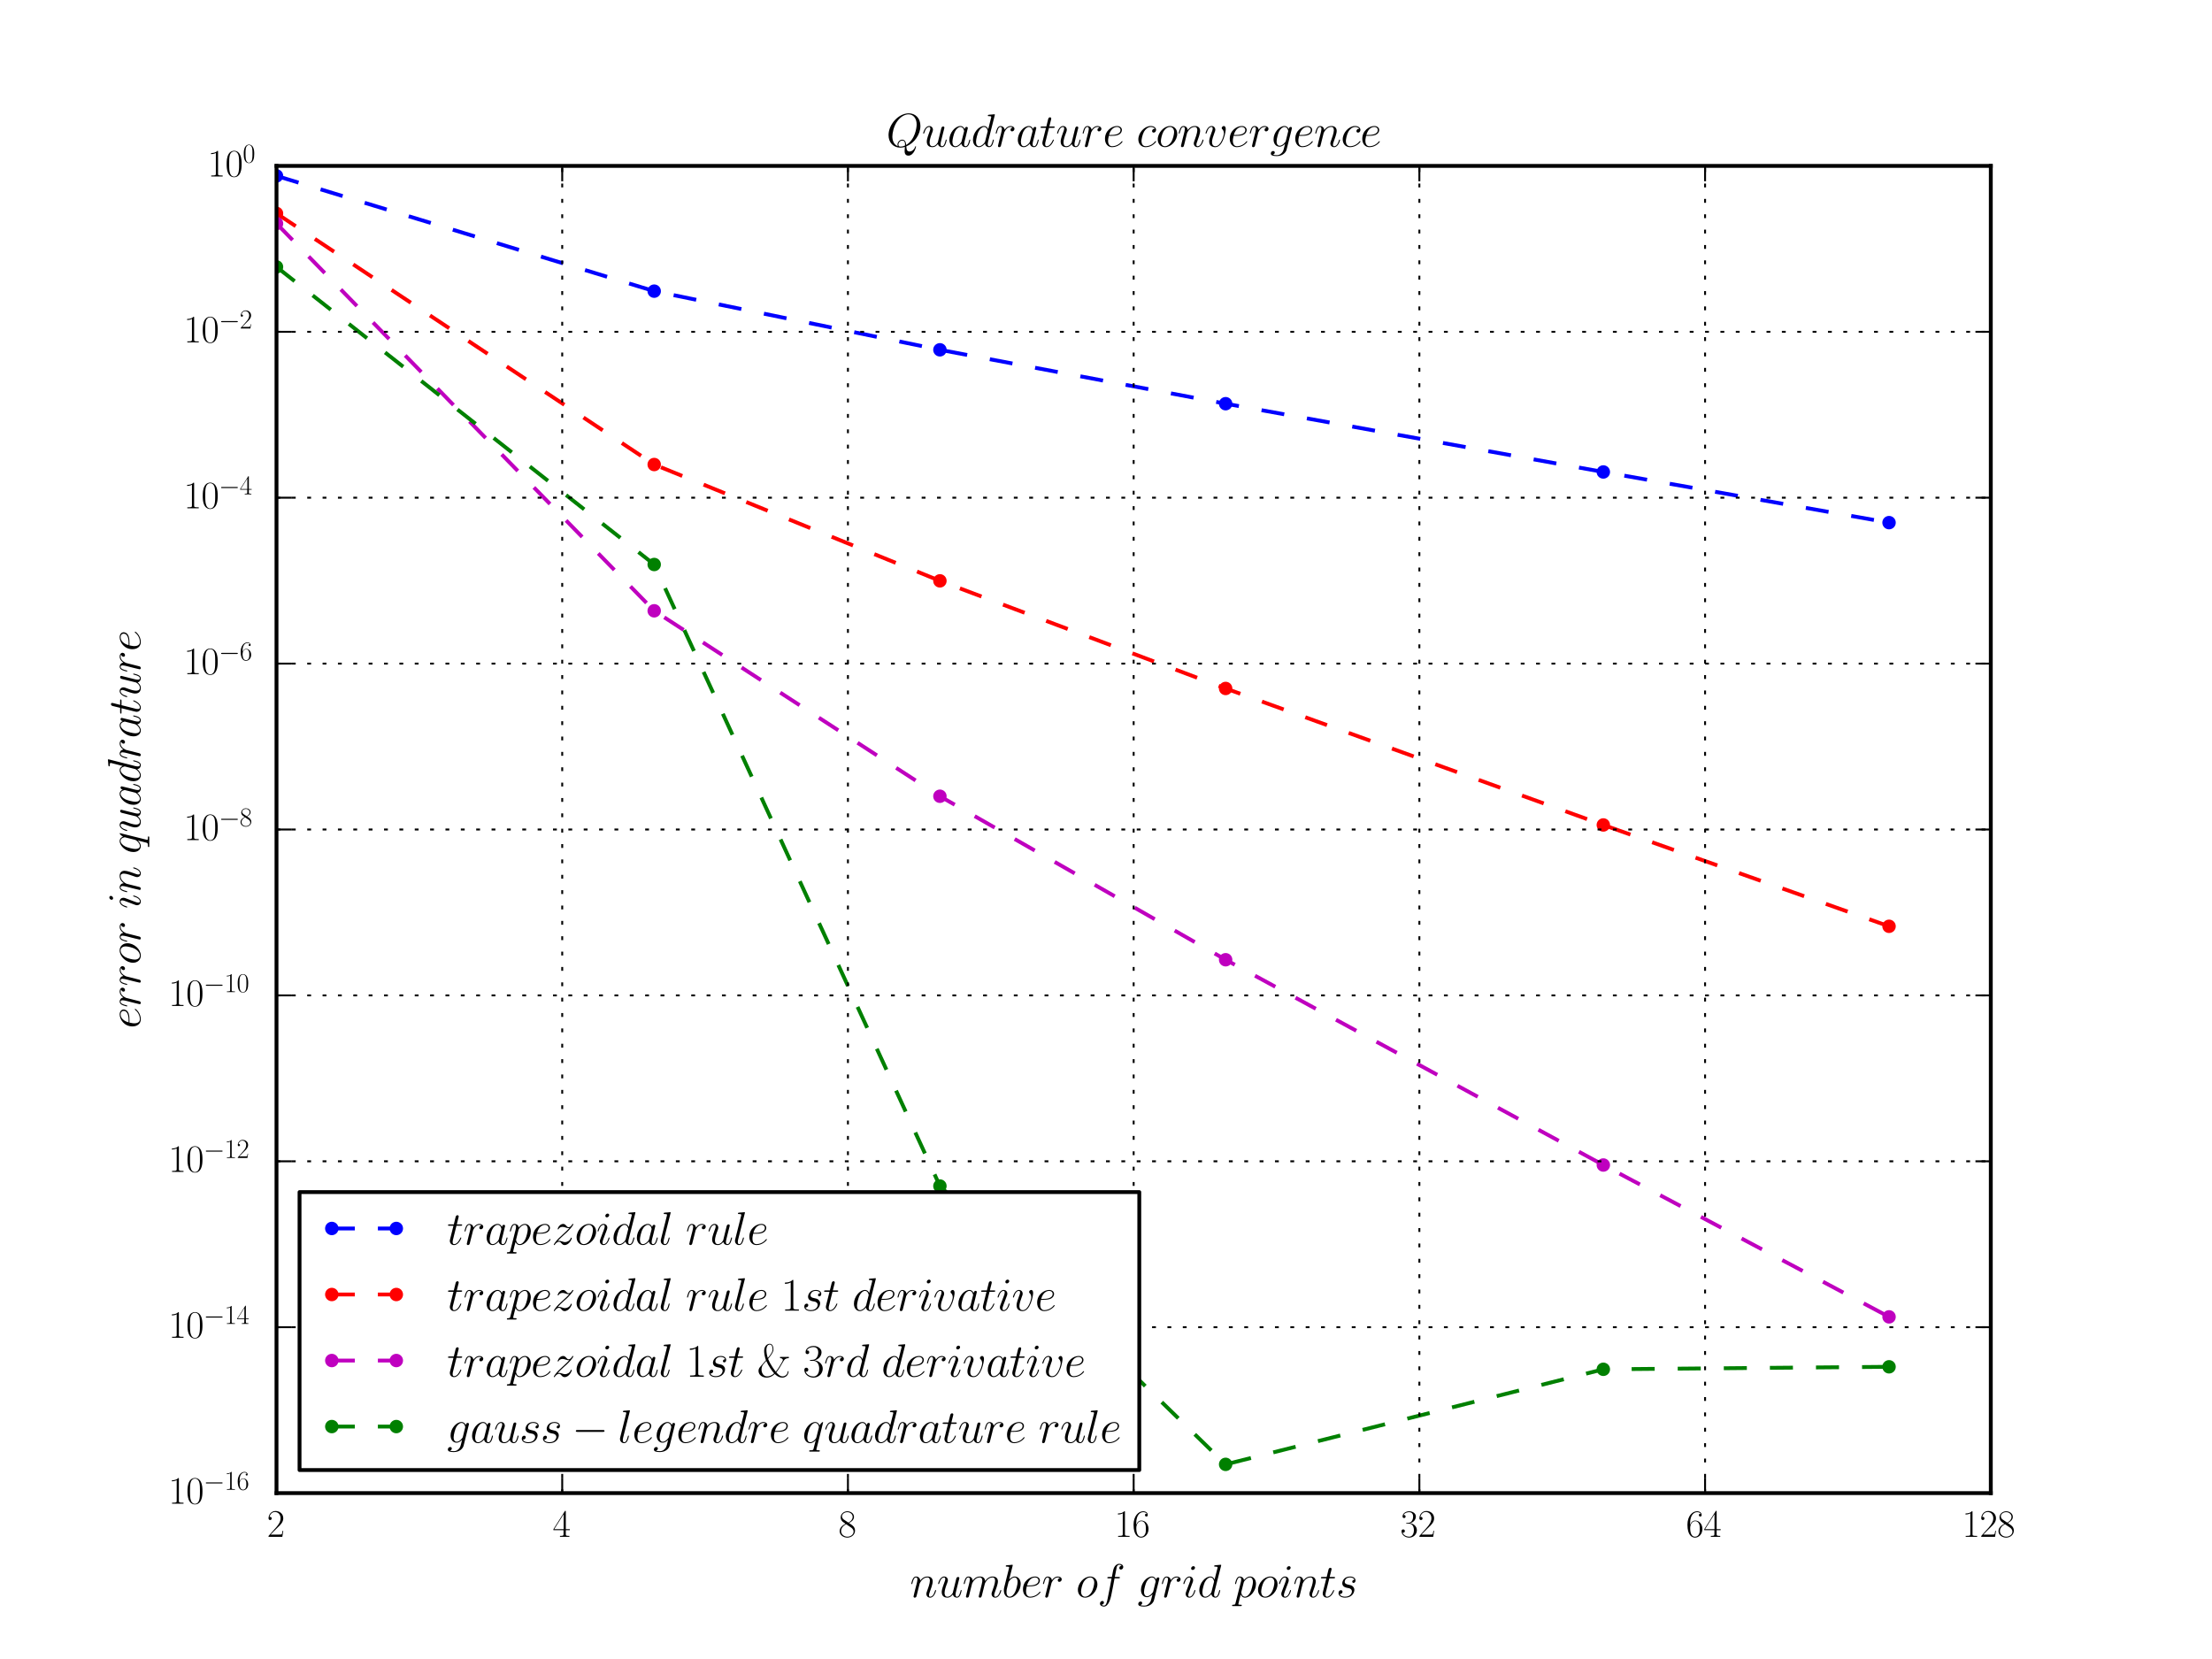 <?xml version="1.0" encoding="utf-8" standalone="no"?>
<!DOCTYPE svg PUBLIC "-//W3C//DTD SVG 1.1//EN"
  "http://www.w3.org/Graphics/SVG/1.1/DTD/svg11.dtd">
<svg xmlns:xlink="http://www.w3.org/1999/xlink" width="576pt" height="432pt" viewBox="0 0 576 432" xmlns="http://www.w3.org/2000/svg" version="1.1">
 <defs>
  <style type="text/css">*{stroke-linejoin: round; stroke-linecap: butt}</style>
 </defs>
 <g id="figure_1">
  <g id="patch_1">
   <path d="M 0 432 
L 576 432 
L 576 0 
L 0 0 
z
" style="fill: #ffffff"/>
  </g>
  <g id="axes_1">
   <g id="patch_2">
    <path d="M 72 388.8 
L 518.4 388.8 
L 518.4 43.2 
L 72 43.2 
z
" style="fill: #ffffff"/>
   </g>
   <g id="line2d_1">
    <path d="M 72 45.801 
L 170.351 75.815 
L 244.751 91.09 
L 319.151 105.121 
L 417.503 122.898 
L 491.903 136.093 
" clip-path="url(#p46841f3e9f)" style="fill: none; stroke-dasharray: 6,6; stroke-dashoffset: 0; stroke: #0000ff"/>
    <defs>
     <path id="m9d7994e3b5" d="M 0 1.5 
C 0.398 1.5 0.779 1.342 1.061 1.061 
C 1.342 0.779 1.5 0.398 1.5 0 
C 1.5 -0.398 1.342 -0.779 1.061 -1.061 
C 0.779 -1.342 0.398 -1.5 0 -1.5 
C -0.398 -1.5 -0.779 -1.342 -1.061 -1.061 
C -1.342 -0.779 -1.5 -0.398 -1.5 0 
C -1.5 0.398 -1.342 0.779 -1.061 1.061 
C -0.779 1.342 -0.398 1.5 0 1.5 
z
" style="stroke: #0000ff; stroke-width: 0.5"/>
    </defs>
    <g clip-path="url(#p46841f3e9f)">
     <use xlink:href="#m9d7994e3b5" x="72" y="45.801" style="fill: #0000ff; stroke: #0000ff; stroke-width: 0.5"/>
     <use xlink:href="#m9d7994e3b5" x="170.351" y="75.815" style="fill: #0000ff; stroke: #0000ff; stroke-width: 0.5"/>
     <use xlink:href="#m9d7994e3b5" x="244.751" y="91.09" style="fill: #0000ff; stroke: #0000ff; stroke-width: 0.5"/>
     <use xlink:href="#m9d7994e3b5" x="319.151" y="105.121" style="fill: #0000ff; stroke: #0000ff; stroke-width: 0.5"/>
     <use xlink:href="#m9d7994e3b5" x="417.503" y="122.898" style="fill: #0000ff; stroke: #0000ff; stroke-width: 0.5"/>
     <use xlink:href="#m9d7994e3b5" x="491.903" y="136.093" style="fill: #0000ff; stroke: #0000ff; stroke-width: 0.5"/>
    </g>
   </g>
   <g id="line2d_2">
    <path d="M 72 55.574 
L 170.351 120.962 
L 244.751 151.254 
L 319.151 179.273 
L 417.503 214.817 
L 491.903 241.206 
" clip-path="url(#p46841f3e9f)" style="fill: none; stroke-dasharray: 6,6; stroke-dashoffset: 0; stroke: #ff0000"/>
    <defs>
     <path id="m1151869ca9" d="M 0 1.5 
C 0.398 1.5 0.779 1.342 1.061 1.061 
C 1.342 0.779 1.5 0.398 1.5 0 
C 1.5 -0.398 1.342 -0.779 1.061 -1.061 
C 0.779 -1.342 0.398 -1.5 0 -1.5 
C -0.398 -1.5 -0.779 -1.342 -1.061 -1.061 
C -1.342 -0.779 -1.5 -0.398 -1.5 0 
C -1.5 0.398 -1.342 0.779 -1.061 1.061 
C -0.779 1.342 -0.398 1.5 0 1.5 
z
" style="stroke: #ff0000; stroke-width: 0.5"/>
    </defs>
    <g clip-path="url(#p46841f3e9f)">
     <use xlink:href="#m1151869ca9" x="72" y="55.574" style="fill: #ff0000; stroke: #ff0000; stroke-width: 0.5"/>
     <use xlink:href="#m1151869ca9" x="170.351" y="120.962" style="fill: #ff0000; stroke: #ff0000; stroke-width: 0.5"/>
     <use xlink:href="#m1151869ca9" x="244.751" y="151.254" style="fill: #ff0000; stroke: #ff0000; stroke-width: 0.5"/>
     <use xlink:href="#m1151869ca9" x="319.151" y="179.273" style="fill: #ff0000; stroke: #ff0000; stroke-width: 0.5"/>
     <use xlink:href="#m1151869ca9" x="417.503" y="214.817" style="fill: #ff0000; stroke: #ff0000; stroke-width: 0.5"/>
     <use xlink:href="#m1151869ca9" x="491.903" y="241.206" style="fill: #ff0000; stroke: #ff0000; stroke-width: 0.5"/>
    </g>
   </g>
   <g id="line2d_3">
    <path d="M 72 58.205 
L 170.351 159.052 
L 244.751 207.341 
L 319.151 249.915 
L 417.503 303.368 
L 491.903 342.909 
" clip-path="url(#p46841f3e9f)" style="fill: none; stroke-dasharray: 6,6; stroke-dashoffset: 0; stroke: #bf00bf"/>
    <defs>
     <path id="ma241ad72e1" d="M 0 1.5 
C 0.398 1.5 0.779 1.342 1.061 1.061 
C 1.342 0.779 1.5 0.398 1.5 0 
C 1.5 -0.398 1.342 -0.779 1.061 -1.061 
C 0.779 -1.342 0.398 -1.5 0 -1.5 
C -0.398 -1.5 -0.779 -1.342 -1.061 -1.061 
C -1.342 -0.779 -1.5 -0.398 -1.5 0 
C -1.5 0.398 -1.342 0.779 -1.061 1.061 
C -0.779 1.342 -0.398 1.5 0 1.5 
z
" style="stroke: #bf00bf; stroke-width: 0.5"/>
    </defs>
    <g clip-path="url(#p46841f3e9f)">
     <use xlink:href="#ma241ad72e1" x="72" y="58.205" style="fill: #bf00bf; stroke: #bf00bf; stroke-width: 0.5"/>
     <use xlink:href="#ma241ad72e1" x="170.351" y="159.052" style="fill: #bf00bf; stroke: #bf00bf; stroke-width: 0.5"/>
     <use xlink:href="#ma241ad72e1" x="244.751" y="207.341" style="fill: #bf00bf; stroke: #bf00bf; stroke-width: 0.5"/>
     <use xlink:href="#ma241ad72e1" x="319.151" y="249.915" style="fill: #bf00bf; stroke: #bf00bf; stroke-width: 0.5"/>
     <use xlink:href="#ma241ad72e1" x="417.503" y="303.368" style="fill: #bf00bf; stroke: #bf00bf; stroke-width: 0.5"/>
     <use xlink:href="#ma241ad72e1" x="491.903" y="342.909" style="fill: #bf00bf; stroke: #bf00bf; stroke-width: 0.5"/>
    </g>
   </g>
   <g id="line2d_4">
    <path d="M 72 69.501 
L 170.351 146.995 
L 244.751 308.839 
L 319.151 381.317 
L 417.503 356.561 
L 491.903 355.913 
" clip-path="url(#p46841f3e9f)" style="fill: none; stroke-dasharray: 6,6; stroke-dashoffset: 0; stroke: #008000"/>
    <defs>
     <path id="m00f14fc88d" d="M 0 1.5 
C 0.398 1.5 0.779 1.342 1.061 1.061 
C 1.342 0.779 1.5 0.398 1.5 0 
C 1.5 -0.398 1.342 -0.779 1.061 -1.061 
C 0.779 -1.342 0.398 -1.5 0 -1.5 
C -0.398 -1.5 -0.779 -1.342 -1.061 -1.061 
C -1.342 -0.779 -1.5 -0.398 -1.5 0 
C -1.5 0.398 -1.342 0.779 -1.061 1.061 
C -0.779 1.342 -0.398 1.5 0 1.5 
z
" style="stroke: #008000; stroke-width: 0.5"/>
    </defs>
    <g clip-path="url(#p46841f3e9f)">
     <use xlink:href="#m00f14fc88d" x="72" y="69.501" style="fill: #008000; stroke: #008000; stroke-width: 0.5"/>
     <use xlink:href="#m00f14fc88d" x="170.351" y="146.995" style="fill: #008000; stroke: #008000; stroke-width: 0.5"/>
     <use xlink:href="#m00f14fc88d" x="244.751" y="308.839" style="fill: #008000; stroke: #008000; stroke-width: 0.5"/>
     <use xlink:href="#m00f14fc88d" x="319.151" y="381.317" style="fill: #008000; stroke: #008000; stroke-width: 0.5"/>
     <use xlink:href="#m00f14fc88d" x="417.503" y="356.561" style="fill: #008000; stroke: #008000; stroke-width: 0.5"/>
     <use xlink:href="#m00f14fc88d" x="491.903" y="355.913" style="fill: #008000; stroke: #008000; stroke-width: 0.5"/>
    </g>
   </g>
   <g id="patch_3">
    <path d="M 72 388.8 
L 72 43.2 
" style="fill: none; stroke: #000000; stroke-linejoin: miter; stroke-linecap: square"/>
   </g>
   <g id="patch_4">
    <path d="M 518.4 388.8 
L 518.4 43.2 
" style="fill: none; stroke: #000000; stroke-linejoin: miter; stroke-linecap: square"/>
   </g>
   <g id="patch_5">
    <path d="M 72 388.8 
L 518.4 388.8 
" style="fill: none; stroke: #000000; stroke-linejoin: miter; stroke-linecap: square"/>
   </g>
   <g id="patch_6">
    <path d="M 72 43.2 
L 518.4 43.2 
" style="fill: none; stroke: #000000; stroke-linejoin: miter; stroke-linecap: square"/>
   </g>
   <g id="matplotlib.axis_1">
    <g id="xtick_1">
     <g id="line2d_5">
      <path d="M 72 388.8 
L 72 43.2 
" clip-path="url(#p46841f3e9f)" style="fill: none; stroke-dasharray: 1,3; stroke-dashoffset: 0; stroke: #000000; stroke-width: 0.5"/>
     </g>
     <g id="line2d_6">
      <defs>
       <path id="mcae52d1d12" d="M 0 0 
L 0 -4 
" style="stroke: #000000; stroke-width: 0.5"/>
      </defs>
      <g>
       <use xlink:href="#mcae52d1d12" x="72" y="388.8" style="stroke: #000000; stroke-width: 0.5"/>
      </g>
     </g>
     <g id="line2d_7">
      <defs>
       <path id="m6aeb2f842e" d="M 0 0 
L 0 4 
" style="stroke: #000000; stroke-width: 0.5"/>
      </defs>
      <g>
       <use xlink:href="#m6aeb2f842e" x="72" y="43.2" style="stroke: #000000; stroke-width: 0.5"/>
      </g>
     </g>
     <g id="text_1">
      <!-- $\mathdefault{2}$ -->
      <g transform="translate(69.509 400.192)scale(0.1 -0.1)">
       <defs>
        <path id="CMR17-32" d="M 2669 989 
L 2554 989 
C 2490 536 2438 459 2413 420 
C 2381 369 1920 369 1830 369 
L 602 369 
C 832 619 1280 1072 1824 1597 
C 2214 1967 2669 2402 2669 3035 
C 2669 3790 2067 4224 1395 4224 
C 691 4224 262 3604 262 3030 
C 262 2780 448 2748 525 2748 
C 589 2748 781 2787 781 3010 
C 781 3207 614 3264 525 3264 
C 486 3264 448 3258 422 3245 
C 544 3790 915 4058 1306 4058 
C 1862 4058 2227 3617 2227 3035 
C 2227 2479 1901 2000 1536 1584 
L 262 146 
L 262 0 
L 2515 0 
L 2669 989 
z
" transform="scale(0.016)"/>
       </defs>
       <use xlink:href="#CMR17-32" transform="scale(0.996)"/>
      </g>
     </g>
    </g>
    <g id="xtick_2">
     <g id="line2d_8">
      <path d="M 146.4 388.8 
L 146.4 43.2 
" clip-path="url(#p46841f3e9f)" style="fill: none; stroke-dasharray: 1,3; stroke-dashoffset: 0; stroke: #000000; stroke-width: 0.5"/>
     </g>
     <g id="line2d_9">
      <g>
       <use xlink:href="#mcae52d1d12" x="146.4" y="388.8" style="stroke: #000000; stroke-width: 0.5"/>
      </g>
     </g>
     <g id="line2d_10">
      <g>
       <use xlink:href="#m6aeb2f842e" x="146.4" y="43.2" style="stroke: #000000; stroke-width: 0.5"/>
      </g>
     </g>
     <g id="text_2">
      <!-- $\mathdefault{4}$ -->
      <g transform="translate(143.909 400.192)scale(0.1 -0.1)">
       <defs>
        <path id="CMR17-34" d="M 2150 4122 
C 2150 4256 2144 4256 2029 4256 
L 128 1254 
L 128 1088 
L 1779 1088 
L 1779 457 
C 1779 224 1766 160 1318 160 
L 1197 160 
L 1197 0 
C 1402 0 1747 0 1965 0 
C 2182 0 2528 0 2733 0 
L 2733 160 
L 2611 160 
C 2163 160 2150 224 2150 457 
L 2150 1088 
L 2803 1088 
L 2803 1254 
L 2150 1254 
L 2150 4122 
z
M 1798 3703 
L 1798 1254 
L 256 1254 
L 1798 3703 
z
" transform="scale(0.016)"/>
       </defs>
       <use xlink:href="#CMR17-34" transform="scale(0.996)"/>
      </g>
     </g>
    </g>
    <g id="xtick_3">
     <g id="line2d_11">
      <path d="M 220.8 388.8 
L 220.8 43.2 
" clip-path="url(#p46841f3e9f)" style="fill: none; stroke-dasharray: 1,3; stroke-dashoffset: 0; stroke: #000000; stroke-width: 0.5"/>
     </g>
     <g id="line2d_12">
      <g>
       <use xlink:href="#mcae52d1d12" x="220.8" y="388.8" style="stroke: #000000; stroke-width: 0.5"/>
      </g>
     </g>
     <g id="line2d_13">
      <g>
       <use xlink:href="#m6aeb2f842e" x="220.8" y="43.2" style="stroke: #000000; stroke-width: 0.5"/>
      </g>
     </g>
     <g id="text_3">
      <!-- $\mathdefault{8}$ -->
      <g transform="translate(218.309 400.192)scale(0.1 -0.1)">
       <defs>
        <path id="CMR17-38" d="M 1741 2264 
C 2144 2467 2554 2773 2554 3263 
C 2554 3841 1990 4179 1472 4179 
C 890 4179 378 3759 378 3180 
C 378 3021 416 2747 666 2505 
C 730 2442 998 2251 1171 2130 
C 883 1983 211 1634 211 934 
C 211 279 838 -128 1459 -128 
C 2144 -128 2720 362 2720 1010 
C 2720 1590 2330 1857 2074 2029 
L 1741 2264 
z
M 902 2822 
C 851 2854 595 3051 595 3351 
C 595 3739 998 4032 1459 4032 
C 1965 4032 2336 3676 2336 3262 
C 2336 2669 1670 2331 1638 2331 
C 1632 2331 1626 2331 1574 2370 
L 902 2822 
z
M 2080 1519 
C 2176 1449 2483 1240 2483 851 
C 2483 381 2010 25 1472 25 
C 890 25 448 438 448 940 
C 448 1443 838 1862 1280 2060 
L 2080 1519 
z
" transform="scale(0.016)"/>
       </defs>
       <use xlink:href="#CMR17-38" transform="scale(0.996)"/>
      </g>
     </g>
    </g>
    <g id="xtick_4">
     <g id="line2d_14">
      <path d="M 295.2 388.8 
L 295.2 43.2 
" clip-path="url(#p46841f3e9f)" style="fill: none; stroke-dasharray: 1,3; stroke-dashoffset: 0; stroke: #000000; stroke-width: 0.5"/>
     </g>
     <g id="line2d_15">
      <g>
       <use xlink:href="#mcae52d1d12" x="295.2" y="388.8" style="stroke: #000000; stroke-width: 0.5"/>
      </g>
     </g>
     <g id="line2d_16">
      <g>
       <use xlink:href="#m6aeb2f842e" x="295.2" y="43.2" style="stroke: #000000; stroke-width: 0.5"/>
      </g>
     </g>
     <g id="text_4">
      <!-- $\mathdefault{16}$ -->
      <g transform="translate(290.219 400.192)scale(0.1 -0.1)">
       <defs>
        <path id="CMR17-31" d="M 1702 4058 
C 1702 4192 1696 4192 1606 4192 
C 1357 3916 979 3827 621 3827 
C 602 3827 570 3827 563 3808 
C 557 3795 557 3782 557 3648 
C 755 3648 1088 3686 1344 3839 
L 1344 461 
C 1344 236 1331 160 781 160 
L 589 160 
L 589 0 
C 896 0 1216 0 1523 0 
C 1830 0 2150 0 2458 0 
L 2458 160 
L 2266 160 
C 1715 160 1702 230 1702 458 
L 1702 4058 
z
" transform="scale(0.016)"/>
        <path id="CMR17-36" d="M 678 2176 
C 678 3690 1395 4032 1811 4032 
C 1946 4032 2272 4009 2400 3776 
C 2298 3776 2106 3776 2106 3553 
C 2106 3381 2246 3323 2336 3323 
C 2394 3323 2566 3348 2566 3560 
C 2566 3954 2246 4179 1805 4179 
C 1043 4179 243 3390 243 1984 
C 243 253 966 -128 1478 -128 
C 2099 -128 2688 427 2688 1283 
C 2688 2081 2170 2662 1517 2662 
C 1126 2662 838 2407 678 1960 
L 678 2176 
z
M 1478 25 
C 691 25 691 1200 691 1436 
C 691 1896 909 2560 1504 2560 
C 1613 2560 1926 2560 2138 2120 
C 2253 1870 2253 1609 2253 1289 
C 2253 944 2253 690 2118 434 
C 1978 171 1773 25 1478 25 
z
" transform="scale(0.016)"/>
       </defs>
       <use xlink:href="#CMR17-31" transform="scale(0.996)"/>
       <use xlink:href="#CMR17-36" transform="translate(45.69 0)scale(0.996)"/>
      </g>
     </g>
    </g>
    <g id="xtick_5">
     <g id="line2d_17">
      <path d="M 369.6 388.8 
L 369.6 43.2 
" clip-path="url(#p46841f3e9f)" style="fill: none; stroke-dasharray: 1,3; stroke-dashoffset: 0; stroke: #000000; stroke-width: 0.5"/>
     </g>
     <g id="line2d_18">
      <g>
       <use xlink:href="#mcae52d1d12" x="369.6" y="388.8" style="stroke: #000000; stroke-width: 0.5"/>
      </g>
     </g>
     <g id="line2d_19">
      <g>
       <use xlink:href="#m6aeb2f842e" x="369.6" y="43.2" style="stroke: #000000; stroke-width: 0.5"/>
      </g>
     </g>
     <g id="text_5">
      <!-- $\mathdefault{32}$ -->
      <g transform="translate(364.619 400.192)scale(0.1 -0.1)">
       <defs>
        <path id="CMR17-33" d="M 1414 2157 
C 1984 2157 2234 1662 2234 1090 
C 2234 320 1824 25 1453 25 
C 1114 25 563 194 390 693 
C 422 680 454 680 486 680 
C 640 680 755 782 755 948 
C 755 1133 614 1216 486 1216 
C 378 1216 211 1165 211 926 
C 211 335 787 -128 1466 -128 
C 2176 -128 2720 430 2720 1085 
C 2720 1707 2208 2157 1600 2227 
C 2086 2328 2554 2756 2554 3329 
C 2554 3820 2048 4179 1472 4179 
C 890 4179 378 3829 378 3329 
C 378 3110 544 3072 627 3072 
C 762 3072 877 3155 877 3321 
C 877 3486 762 3569 627 3569 
C 602 3569 570 3569 544 3557 
C 730 3959 1235 4032 1459 4032 
C 1683 4032 2106 3925 2106 3320 
C 2106 3143 2080 2828 1862 2550 
C 1670 2304 1453 2304 1242 2284 
C 1210 2284 1062 2269 1037 2269 
C 992 2263 966 2257 966 2208 
C 966 2163 973 2157 1101 2157 
L 1414 2157 
z
" transform="scale(0.016)"/>
       </defs>
       <use xlink:href="#CMR17-33" transform="scale(0.996)"/>
       <use xlink:href="#CMR17-32" transform="translate(45.69 0)scale(0.996)"/>
      </g>
     </g>
    </g>
    <g id="xtick_6">
     <g id="line2d_20">
      <path d="M 444 388.8 
L 444 43.2 
" clip-path="url(#p46841f3e9f)" style="fill: none; stroke-dasharray: 1,3; stroke-dashoffset: 0; stroke: #000000; stroke-width: 0.5"/>
     </g>
     <g id="line2d_21">
      <g>
       <use xlink:href="#mcae52d1d12" x="444" y="388.8" style="stroke: #000000; stroke-width: 0.5"/>
      </g>
     </g>
     <g id="line2d_22">
      <g>
       <use xlink:href="#m6aeb2f842e" x="444" y="43.2" style="stroke: #000000; stroke-width: 0.5"/>
      </g>
     </g>
     <g id="text_6">
      <!-- $\mathdefault{64}$ -->
      <g transform="translate(439.019 400.192)scale(0.1 -0.1)">
       <use xlink:href="#CMR17-36" transform="scale(0.996)"/>
       <use xlink:href="#CMR17-34" transform="translate(45.69 0)scale(0.996)"/>
      </g>
     </g>
    </g>
    <g id="xtick_7">
     <g id="line2d_23">
      <path d="M 518.4 388.8 
L 518.4 43.2 
" clip-path="url(#p46841f3e9f)" style="fill: none; stroke-dasharray: 1,3; stroke-dashoffset: 0; stroke: #000000; stroke-width: 0.5"/>
     </g>
     <g id="line2d_24">
      <g>
       <use xlink:href="#mcae52d1d12" x="518.4" y="388.8" style="stroke: #000000; stroke-width: 0.5"/>
      </g>
     </g>
     <g id="line2d_25">
      <g>
       <use xlink:href="#m6aeb2f842e" x="518.4" y="43.2" style="stroke: #000000; stroke-width: 0.5"/>
      </g>
     </g>
     <g id="text_7">
      <!-- $\mathdefault{128}$ -->
      <g transform="translate(510.928 400.192)scale(0.1 -0.1)">
       <use xlink:href="#CMR17-31" transform="scale(0.996)"/>
       <use xlink:href="#CMR17-32" transform="translate(45.69 0)scale(0.996)"/>
       <use xlink:href="#CMR17-38" transform="translate(91.381 0)scale(0.996)"/>
      </g>
     </g>
    </g>
    <g id="text_8">
     <!-- $number\ of\ grid\ points$ -->
     <g transform="translate(236.964 415.903)scale(0.12 -0.12)">
      <defs>
       <path id="CMMI12-6e" d="M 1318 1871 
C 1331 1910 1491 2229 1728 2433 
C 1894 2586 2112 2689 2362 2689 
C 2618 2689 2707 2497 2707 2242 
C 2707 1878 2445 1150 2317 805 
C 2259 651 2227 568 2227 453 
C 2227 166 2426 -64 2733 -64 
C 3328 -64 3552 875 3552 913 
C 3552 945 3526 971 3488 971 
C 3430 971 3424 952 3392 843 
C 3245 319 3002 64 2752 64 
C 2688 64 2586 64 2586 269 
C 2586 429 2656 621 2694 710 
C 2822 1063 3091 1780 3091 2145 
C 3091 2528 2867 2816 2381 2816 
C 1811 2816 1510 2415 1395 2255 
C 1376 2618 1114 2816 832 2816 
C 627 2816 486 2695 378 2478 
C 262 2248 173 1865 173 1839 
C 173 1814 198 1782 243 1782 
C 294 1782 301 1788 339 1935 
C 442 2325 557 2689 813 2689 
C 960 2689 1011 2586 1011 2395 
C 1011 2254 947 2005 902 1807 
L 723 1118 
C 698 996 627 709 595 594 
C 550 428 480 128 480 96 
C 480 6 550 -64 646 -64 
C 723 -64 813 -26 864 70 
C 877 102 934 326 966 453 
L 1107 1028 
L 1318 1871 
z
" transform="scale(0.016)"/>
       <path id="CMMI12-75" d="M 2182 370 
C 2266 13 2573 -64 2726 -64 
C 2931 -64 3085 70 3187 287 
C 3296 517 3379 894 3379 913 
C 3379 945 3354 971 3315 971 
C 3258 971 3251 939 3226 843 
C 3110 402 2995 64 2739 64 
C 2547 64 2547 275 2547 358 
C 2547 505 2566 568 2630 837 
C 2675 1009 2720 1181 2758 1360 
L 3021 2401 
C 3066 2561 3066 2574 3066 2593 
C 3066 2689 2989 2753 2893 2753 
C 2707 2753 2662 2593 2624 2433 
C 2560 2184 2214 811 2170 588 
C 2163 588 1914 64 1446 64 
C 1114 64 1050 351 1050 588 
C 1050 952 1229 1462 1395 1890 
C 1472 2095 1504 2178 1504 2305 
C 1504 2580 1306 2816 998 2816 
C 410 2816 173 1890 173 1839 
C 173 1814 198 1782 243 1782 
C 301 1782 307 1807 333 1896 
C 486 2441 736 2682 979 2682 
C 1043 2682 1146 2682 1146 2478 
C 1146 2312 1075 2127 979 1884 
C 698 1124 666 881 666 690 
C 666 38 1158 -64 1421 -64 
C 1830 -64 2054 217 2182 370 
z
" transform="scale(0.016)"/>
       <path id="CMMI12-6d" d="M 1318 1871 
C 1331 1910 1491 2229 1728 2433 
C 1894 2586 2112 2689 2362 2689 
C 2618 2689 2707 2497 2707 2242 
C 2707 2203 2707 2076 2630 1775 
L 2470 1118 
C 2419 926 2298 453 2285 383 
C 2259 287 2221 121 2221 96 
C 2221 6 2291 -64 2387 -64 
C 2579 -64 2611 83 2669 313 
L 3053 1839 
C 3066 1890 3398 2689 4102 2689 
C 4358 2689 4448 2497 4448 2242 
C 4448 1884 4198 1188 4058 805 
C 4000 651 3968 568 3968 453 
C 3968 166 4166 -64 4474 -64 
C 5069 -64 5293 875 5293 913 
C 5293 945 5267 971 5229 971 
C 5171 971 5165 952 5133 843 
C 4986 332 4749 64 4493 64 
C 4429 64 4326 64 4326 269 
C 4326 436 4403 640 4429 710 
C 4544 1018 4832 1773 4832 2145 
C 4832 2528 4608 2816 4122 2816 
C 3693 2816 3347 2574 3091 2197 
C 3072 2542 2861 2816 2381 2816 
C 1811 2816 1510 2415 1395 2255 
C 1376 2618 1114 2816 832 2816 
C 646 2816 499 2727 378 2484 
C 262 2254 173 1865 173 1839 
C 173 1814 198 1782 243 1782 
C 294 1782 301 1788 339 1935 
C 435 2312 557 2689 813 2689 
C 960 2689 1011 2586 1011 2395 
C 1011 2254 947 2005 902 1807 
L 723 1118 
C 698 996 627 709 595 594 
C 550 428 480 128 480 96 
C 480 6 550 -64 646 -64 
C 723 -64 813 -26 864 70 
C 877 102 934 326 966 453 
L 1107 1028 
L 1318 1871 
z
" transform="scale(0.016)"/>
       <path id="CMMI12-62" d="M 1478 4257 
C 1485 4283 1498 4321 1498 4352 
C 1498 4416 1434 4416 1421 4416 
C 1414 4416 1184 4393 1069 4377 
C 960 4377 864 4358 749 4358 
C 595 4345 550 4339 550 4224 
C 550 4160 614 4160 678 4160 
C 1005 4160 1005 4103 1005 4040 
C 1005 3996 954 3811 928 3696 
L 774 3085 
C 710 2831 346 1387 320 1272 
C 288 1114 288 1005 288 922 
C 288 274 653 -64 1069 -64 
C 1811 -64 2579 888 2579 1814 
C 2579 2401 2246 2816 1766 2816 
C 1434 2816 1133 2542 1011 2414 
L 1478 4257 
z
M 1075 64 
C 870 64 646 217 646 715 
C 646 926 666 1047 781 1494 
C 800 1577 902 1986 928 2069 
C 941 2120 1318 2689 1754 2689 
C 2035 2689 2163 2408 2163 2076 
C 2163 1769 1984 1047 1824 715 
C 1664 370 1370 64 1075 64 
z
" transform="scale(0.016)"/>
       <path id="CMMI12-65" d="M 1146 1479 
C 1318 1479 1754 1479 2061 1595 
C 2547 1783 2592 2158 2592 2274 
C 2592 2558 2349 2816 1926 2816 
C 1254 2816 288 2210 288 1073 
C 288 402 672 -64 1254 -64 
C 2125 -64 2675 609 2675 692 
C 2675 730 2637 762 2611 762 
C 2592 762 2586 756 2528 699 
C 2118 159 1510 64 1267 64 
C 902 64 710 350 710 822 
C 710 911 710 1071 806 1479 
L 1146 1479 
z
M 838 1600 
C 1114 2592 1722 2689 1926 2689 
C 2208 2689 2400 2522 2400 2277 
C 2400 1600 1376 1600 1107 1600 
L 838 1600 
z
" transform="scale(0.016)"/>
       <path id="CMMI12-72" d="M 2490 2612 
C 2291 2574 2189 2433 2189 2293 
C 2189 2139 2310 2088 2400 2088 
C 2579 2088 2726 2242 2726 2433 
C 2726 2638 2528 2816 2208 2816 
C 1952 2816 1658 2701 1389 2312 
C 1344 2650 1088 2816 832 2816 
C 582 2816 454 2625 378 2484 
C 269 2254 173 1871 173 1839 
C 173 1814 198 1782 243 1782 
C 294 1782 301 1788 339 1935 
C 435 2318 557 2689 813 2689 
C 966 2689 1011 2580 1011 2395 
C 1011 2254 947 2005 902 1807 
L 723 1118 
C 698 996 627 709 595 594 
C 550 428 480 128 480 96 
C 480 6 550 -64 646 -64 
C 717 -64 838 -19 877 109 
C 896 160 1133 1124 1171 1271 
C 1203 1411 1242 1546 1274 1686 
C 1299 1775 1325 1878 1344 1961 
C 1363 2018 1536 2331 1696 2472 
C 1773 2542 1939 2689 2202 2689 
C 2304 2689 2406 2670 2490 2612 
z
" transform="scale(0.016)"/>
       <path id="CMMI12-6f" d="M 2918 1756 
C 2918 2363 2522 2816 1939 2816 
C 1094 2816 262 1897 262 996 
C 262 390 659 -64 1242 -64 
C 2093 -64 2918 856 2918 1756 
z
M 1248 64 
C 928 64 691 319 691 766 
C 691 1060 845 1712 1024 2031 
C 1312 2523 1670 2689 1933 2689 
C 2246 2689 2490 2433 2490 1986 
C 2490 1731 2355 1047 2112 658 
C 1850 230 1498 64 1248 64 
z
" transform="scale(0.016)"/>
       <path id="CMMI12-66" d="M 2854 2566 
C 2982 2566 3034 2566 3034 2688 
C 3034 2752 2982 2752 2867 2752 
L 2349 2752 
C 2470 3429 2560 3897 2611 4107 
C 2650 4265 2784 4416 2950 4416 
C 3085 4416 3219 4358 3283 4298 
C 3034 4272 2957 4082 2957 3969 
C 2957 3837 3053 3759 3174 3759 
C 3302 3759 3494 3870 3494 4119 
C 3494 4393 3226 4544 2944 4544 
C 2669 4544 2400 4334 2272 4078 
C 2157 3848 2093 3611 1946 2752 
L 1517 2752 
C 1395 2752 1331 2752 1331 2637 
C 1331 2566 1370 2566 1498 2566 
L 1907 2566 
C 1792 1976 1530 542 1382 -137 
C 1274 -689 1178 -1152 858 -1152 
C 838 -1152 653 -1152 538 -1031 
C 864 -1005 864 -726 864 -720 
C 864 -593 768 -517 646 -517 
C 518 -517 326 -625 326 -867 
C 326 -1140 608 -1280 858 -1280 
C 1510 -1280 1779 -118 1850 199 
C 1965 688 2278 2376 2310 2566 
L 2854 2566 
z
" transform="scale(0.016)"/>
       <path id="CMMI12-67" d="M 2163 811 
C 2138 709 2125 683 2042 588 
C 1779 249 1510 128 1312 128 
C 1101 128 902 294 902 734 
C 902 1073 1094 1788 1235 2076 
C 1421 2433 1709 2689 1978 2689 
C 2400 2689 2483 2165 2483 2127 
L 2464 2037 
L 2163 811 
z
M 2560 2395 
C 2477 2580 2298 2816 1978 2816 
C 1280 2816 486 1941 486 990 
C 486 326 890 0 1299 0 
C 1638 0 1939 268 2054 396 
L 1914 -171 
C 1824 -516 1786 -674 1555 -894 
C 1293 -1152 1050 -1152 909 -1152 
C 717 -1152 557 -1139 397 -1089 
C 602 -1033 653 -858 653 -789 
C 653 -689 576 -588 435 -588 
C 282 -588 115 -714 115 -922 
C 115 -1180 378 -1280 922 -1280 
C 1747 -1280 2176 -753 2259 -410 
L 2970 2435 
C 2989 2511 2989 2524 2989 2536 
C 2989 2625 2918 2695 2822 2695 
C 2669 2695 2579 2567 2560 2395 
z
" transform="scale(0.016)"/>
       <path id="CMMI12-69" d="M 1811 913 
C 1811 945 1786 971 1747 971 
C 1690 971 1683 952 1651 843 
C 1485 262 1222 64 1011 64 
C 934 64 845 83 845 275 
C 845 447 922 639 992 830 
L 1440 2018 
C 1459 2069 1504 2184 1504 2305 
C 1504 2574 1312 2816 998 2816 
C 410 2816 173 1890 173 1839 
C 173 1814 198 1782 243 1782 
C 301 1782 307 1807 333 1896 
C 486 2428 730 2682 979 2682 
C 1037 2682 1146 2682 1146 2478 
C 1146 2312 1062 2101 1011 1961 
L 563 773 
C 525 671 486 568 486 453 
C 486 166 685 -64 992 -64 
C 1581 -64 1811 869 1811 913 
z
M 1760 4013 
C 1760 4109 1683 4224 1542 4224 
C 1395 4224 1229 4083 1229 3917 
C 1229 3758 1363 3707 1440 3707 
C 1613 3707 1760 3873 1760 4013 
z
" transform="scale(0.016)"/>
       <path id="CMMI12-64" d="M 3219 4257 
C 3226 4282 3238 4320 3238 4352 
C 3238 4416 3174 4416 3162 4416 
C 3155 4416 2842 4388 2810 4380 
C 2701 4373 2605 4358 2490 4358 
C 2330 4345 2285 4339 2285 4224 
C 2285 4160 2336 4160 2426 4160 
C 2739 4160 2746 4103 2746 4040 
C 2746 4002 2733 3952 2726 3933 
L 2336 2395 
C 2266 2561 2093 2816 1760 2816 
C 1037 2816 256 1884 256 939 
C 256 307 627 -64 1062 -64 
C 1414 -64 1715 211 1894 422 
C 1958 45 2259 -64 2451 -64 
C 2643 -64 2797 51 2912 281 
C 3014 498 3104 888 3104 913 
C 3104 945 3078 971 3040 971 
C 2982 971 2976 939 2950 843 
C 2854 466 2733 64 2470 64 
C 2285 64 2272 229 2272 357 
C 2272 382 2272 515 2317 694 
L 3219 4257 
z
M 1926 760 
C 1894 651 1894 639 1805 517 
C 1664 338 1382 64 1082 64 
C 819 64 672 300 672 677 
C 672 1028 870 1743 992 2012 
C 1210 2459 1510 2689 1760 2689 
C 2182 2689 2266 2165 2266 2114 
C 2266 2108 2246 2024 2240 2012 
L 1926 760 
z
" transform="scale(0.016)"/>
       <path id="CMMI12-70" d="M 275 -789 
C 230 -980 205 -1031 -58 -1031 
C -134 -1031 -198 -1031 -198 -1152 
C -198 -1165 -192 -1216 -122 -1216 
C -38 -1216 51 -1216 134 -1216 
L 410 -1216 
C 544 -1216 870 -1216 1005 -1216 
C 1043 -1216 1120 -1216 1120 -1101 
C 1120 -1031 1075 -1031 966 -1031 
C 672 -1031 653 -987 653 -937 
C 653 -861 941 219 979 364 
C 1050 185 1222 -64 1555 -64 
C 2278 -64 3059 875 3059 1814 
C 3059 2401 2726 2816 2246 2816 
C 1837 2816 1491 2420 1421 2331 
C 1370 2650 1120 2816 864 2816 
C 678 2816 531 2727 410 2484 
C 294 2254 205 1865 205 1839 
C 205 1814 230 1782 275 1782 
C 326 1782 333 1788 371 1935 
C 467 2312 589 2689 845 2689 
C 992 2689 1043 2587 1043 2397 
C 1043 2245 1024 2181 998 2067 
L 275 -789 
z
M 1382 1993 
C 1427 2171 1606 2357 1709 2446 
C 1779 2510 1990 2689 2234 2689 
C 2515 2689 2643 2408 2643 2076 
C 2643 1769 2464 1047 2304 715 
C 2144 370 1850 64 1555 64 
C 1120 64 1050 613 1050 639 
C 1050 658 1062 709 1069 741 
L 1382 1993 
z
" transform="scale(0.016)"/>
       <path id="CMMI12-74" d="M 1286 2566 
L 1875 2566 
C 1997 2566 2061 2566 2061 2681 
C 2061 2752 2022 2752 1894 2752 
L 1331 2752 
L 1568 3692 
C 1594 3781 1594 3794 1594 3840 
C 1594 3943 1510 4000 1427 4000 
C 1376 4000 1229 3981 1178 3775 
L 928 2752 
L 326 2752 
C 198 2752 141 2752 141 2630 
C 141 2566 186 2566 307 2566 
L 877 2566 
L 454 881 
C 403 658 384 594 384 511 
C 384 211 595 -64 954 -64 
C 1600 -64 1946 868 1946 912 
C 1946 951 1920 970 1882 970 
C 1869 970 1843 970 1830 944 
C 1824 938 1818 931 1773 829 
C 1638 511 1344 64 973 64 
C 781 64 768 224 768 364 
C 768 370 768 492 787 568 
L 1286 2566 
z
" transform="scale(0.016)"/>
       <path id="CMMI12-73" d="M 1459 1280 
C 1568 1261 1741 1223 1779 1216 
C 1862 1192 2150 1090 2150 783 
C 2150 586 1971 70 1229 70 
C 1094 70 614 70 486 436 
C 742 404 870 603 870 745 
C 870 880 781 950 653 950 
C 512 950 326 841 326 552 
C 326 173 710 -64 1222 -64 
C 2195 -64 2483 651 2483 984 
C 2483 1079 2483 1258 2278 1462 
C 2118 1616 1965 1648 1619 1718 
C 1446 1756 1171 1814 1171 2101 
C 1171 2229 1286 2689 1894 2689 
C 2163 2689 2426 2589 2490 2368 
C 2208 2368 2195 2125 2195 2119 
C 2195 1984 2317 1946 2374 1946 
C 2464 1946 2643 2015 2643 2281 
C 2643 2545 2400 2816 1901 2816 
C 1062 2816 838 2160 838 1899 
C 838 1414 1312 1312 1459 1280 
z
" transform="scale(0.016)"/>
      </defs>
      <use xlink:href="#CMMI12-6e" transform="scale(0.996)"/>
      <use xlink:href="#CMMI12-75" transform="translate(58.23 0)scale(0.996)"/>
      <use xlink:href="#CMMI12-6d" transform="translate(113.75 0)scale(0.996)"/>
      <use xlink:href="#CMMI12-62" transform="translate(199.078 0)scale(0.996)"/>
      <use xlink:href="#CMMI12-65" transform="translate(240.553 0)scale(0.996)"/>
      <use xlink:href="#CMMI12-72" transform="translate(285.765 0)scale(0.996)"/>
      <use xlink:href="#CMMI12-6f" transform="translate(360.131 0)scale(0.996)"/>
      <use xlink:href="#CMMI12-66" transform="translate(407.027 0)scale(0.996)"/>
      <use xlink:href="#CMMI12-67" transform="translate(493.442 0)scale(0.996)"/>
      <use xlink:href="#CMMI12-72" transform="translate(543.728 0)scale(0.996)"/>
      <use xlink:href="#CMMI12-69" transform="translate(590.398 0)scale(0.996)"/>
      <use xlink:href="#CMMI12-64" transform="translate(623.677 0)scale(0.996)"/>
      <use xlink:href="#CMMI12-70" transform="translate(702.061 0)scale(0.996)"/>
      <use xlink:href="#CMMI12-6f" transform="translate(751.021 0)scale(0.996)"/>
      <use xlink:href="#CMMI12-69" transform="translate(797.916 0)scale(0.996)"/>
      <use xlink:href="#CMMI12-6e" transform="translate(831.194 0)scale(0.996)"/>
      <use xlink:href="#CMMI12-74" transform="translate(889.424 0)scale(0.996)"/>
      <use xlink:href="#CMMI12-73" transform="translate(924.651 0)scale(0.996)"/>
     </g>
    </g>
   </g>
   <g id="matplotlib.axis_2">
    <g id="ytick_1">
     <g id="line2d_26">
      <path d="M 72 388.8 
L 518.4 388.8 
" clip-path="url(#p46841f3e9f)" style="fill: none; stroke-dasharray: 1,3; stroke-dashoffset: 0; stroke: #000000; stroke-width: 0.5"/>
     </g>
     <g id="line2d_27">
      <defs>
       <path id="m530034a3b9" d="M 0 0 
L 4 0 
" style="stroke: #000000; stroke-width: 0.5"/>
      </defs>
      <g>
       <use xlink:href="#m530034a3b9" x="72" y="388.8" style="stroke: #000000; stroke-width: 0.5"/>
      </g>
     </g>
     <g id="line2d_28">
      <defs>
       <path id="m48bd4f0458" d="M 0 0 
L -4 0 
" style="stroke: #000000; stroke-width: 0.5"/>
      </defs>
      <g>
       <use xlink:href="#m48bd4f0458" x="518.4" y="388.8" style="stroke: #000000; stroke-width: 0.5"/>
      </g>
     </g>
     <g id="text_9">
      <!-- $\mathdefault{10^{-16}}$ -->
      <g transform="translate(43.868 391.55)scale(0.1 -0.1)">
       <defs>
        <path id="CMR17-30" d="M 2688 2025 
C 2688 2416 2682 3080 2413 3591 
C 2176 4039 1798 4198 1466 4198 
C 1158 4198 768 4058 525 3597 
C 269 3118 243 2524 243 2025 
C 243 1661 250 1106 448 619 
C 723 -39 1216 -128 1466 -128 
C 1760 -128 2208 -7 2470 600 
C 2662 1042 2688 1559 2688 2025 
z
M 1466 -26 
C 1056 -26 813 325 723 812 
C 653 1188 653 1738 653 2096 
C 653 2588 653 2997 736 3387 
C 858 3929 1216 4096 1466 4096 
C 1728 4096 2067 3923 2189 3400 
C 2272 3036 2278 2607 2278 2096 
C 2278 1680 2278 1169 2202 792 
C 2067 95 1690 -26 1466 -26 
z
" transform="scale(0.016)"/>
        <path id="CMSY10-0" d="M 4218 1472 
C 4326 1472 4442 1472 4442 1600 
C 4442 1728 4326 1728 4218 1728 
L 755 1728 
C 646 1728 531 1728 531 1600 
C 531 1472 646 1472 755 1472 
L 4218 1472 
z
" transform="scale(0.016)"/>
       </defs>
       <use xlink:href="#CMR17-31" transform="scale(0.996)"/>
       <use xlink:href="#CMR17-30" transform="translate(45.69 0)scale(0.996)"/>
       <use xlink:href="#CMSY10-0" transform="translate(91.381 36.154)scale(0.697)"/>
       <use xlink:href="#CMR17-31" transform="translate(145.622 36.154)scale(0.697)"/>
       <use xlink:href="#CMR17-36" transform="translate(177.605 36.154)scale(0.697)"/>
      </g>
     </g>
    </g>
    <g id="ytick_2">
     <g id="line2d_29">
      <path d="M 72 345.6 
L 518.4 345.6 
" clip-path="url(#p46841f3e9f)" style="fill: none; stroke-dasharray: 1,3; stroke-dashoffset: 0; stroke: #000000; stroke-width: 0.5"/>
     </g>
     <g id="line2d_30">
      <g>
       <use xlink:href="#m530034a3b9" x="72" y="345.6" style="stroke: #000000; stroke-width: 0.5"/>
      </g>
     </g>
     <g id="line2d_31">
      <g>
       <use xlink:href="#m48bd4f0458" x="518.4" y="345.6" style="stroke: #000000; stroke-width: 0.5"/>
      </g>
     </g>
     <g id="text_10">
      <!-- $\mathdefault{10^{-14}}$ -->
      <g transform="translate(43.868 348.35)scale(0.1 -0.1)">
       <use xlink:href="#CMR17-31" transform="scale(0.996)"/>
       <use xlink:href="#CMR17-30" transform="translate(45.69 0)scale(0.996)"/>
       <use xlink:href="#CMSY10-0" transform="translate(91.381 36.154)scale(0.697)"/>
       <use xlink:href="#CMR17-31" transform="translate(145.622 36.154)scale(0.697)"/>
       <use xlink:href="#CMR17-34" transform="translate(177.605 36.154)scale(0.697)"/>
      </g>
     </g>
    </g>
    <g id="ytick_3">
     <g id="line2d_32">
      <path d="M 72 302.4 
L 518.4 302.4 
" clip-path="url(#p46841f3e9f)" style="fill: none; stroke-dasharray: 1,3; stroke-dashoffset: 0; stroke: #000000; stroke-width: 0.5"/>
     </g>
     <g id="line2d_33">
      <g>
       <use xlink:href="#m530034a3b9" x="72" y="302.4" style="stroke: #000000; stroke-width: 0.5"/>
      </g>
     </g>
     <g id="line2d_34">
      <g>
       <use xlink:href="#m48bd4f0458" x="518.4" y="302.4" style="stroke: #000000; stroke-width: 0.5"/>
      </g>
     </g>
     <g id="text_11">
      <!-- $\mathdefault{10^{-12}}$ -->
      <g transform="translate(43.868 305.15)scale(0.1 -0.1)">
       <use xlink:href="#CMR17-31" transform="scale(0.996)"/>
       <use xlink:href="#CMR17-30" transform="translate(45.69 0)scale(0.996)"/>
       <use xlink:href="#CMSY10-0" transform="translate(91.381 36.154)scale(0.697)"/>
       <use xlink:href="#CMR17-31" transform="translate(145.622 36.154)scale(0.697)"/>
       <use xlink:href="#CMR17-32" transform="translate(177.605 36.154)scale(0.697)"/>
      </g>
     </g>
    </g>
    <g id="ytick_4">
     <g id="line2d_35">
      <path d="M 72 259.2 
L 518.4 259.2 
" clip-path="url(#p46841f3e9f)" style="fill: none; stroke-dasharray: 1,3; stroke-dashoffset: 0; stroke: #000000; stroke-width: 0.5"/>
     </g>
     <g id="line2d_36">
      <g>
       <use xlink:href="#m530034a3b9" x="72" y="259.2" style="stroke: #000000; stroke-width: 0.5"/>
      </g>
     </g>
     <g id="line2d_37">
      <g>
       <use xlink:href="#m48bd4f0458" x="518.4" y="259.2" style="stroke: #000000; stroke-width: 0.5"/>
      </g>
     </g>
     <g id="text_12">
      <!-- $\mathdefault{10^{-10}}$ -->
      <g transform="translate(43.868 261.95)scale(0.1 -0.1)">
       <use xlink:href="#CMR17-31" transform="scale(0.996)"/>
       <use xlink:href="#CMR17-30" transform="translate(45.69 0)scale(0.996)"/>
       <use xlink:href="#CMSY10-0" transform="translate(91.381 36.154)scale(0.697)"/>
       <use xlink:href="#CMR17-31" transform="translate(145.622 36.154)scale(0.697)"/>
       <use xlink:href="#CMR17-30" transform="translate(177.605 36.154)scale(0.697)"/>
      </g>
     </g>
    </g>
    <g id="ytick_5">
     <g id="line2d_38">
      <path d="M 72 216 
L 518.4 216 
" clip-path="url(#p46841f3e9f)" style="fill: none; stroke-dasharray: 1,3; stroke-dashoffset: 0; stroke: #000000; stroke-width: 0.5"/>
     </g>
     <g id="line2d_39">
      <g>
       <use xlink:href="#m530034a3b9" x="72" y="216" style="stroke: #000000; stroke-width: 0.5"/>
      </g>
     </g>
     <g id="line2d_40">
      <g>
       <use xlink:href="#m48bd4f0458" x="518.4" y="216" style="stroke: #000000; stroke-width: 0.5"/>
      </g>
     </g>
     <g id="text_13">
      <!-- $\mathdefault{10^{-8}}$ -->
      <g transform="translate(47.839 218.75)scale(0.1 -0.1)">
       <use xlink:href="#CMR17-31" transform="scale(0.996)"/>
       <use xlink:href="#CMR17-30" transform="translate(45.69 0)scale(0.996)"/>
       <use xlink:href="#CMSY10-0" transform="translate(91.381 36.154)scale(0.697)"/>
       <use xlink:href="#CMR17-38" transform="translate(145.622 36.154)scale(0.697)"/>
      </g>
     </g>
    </g>
    <g id="ytick_6">
     <g id="line2d_41">
      <path d="M 72 172.8 
L 518.4 172.8 
" clip-path="url(#p46841f3e9f)" style="fill: none; stroke-dasharray: 1,3; stroke-dashoffset: 0; stroke: #000000; stroke-width: 0.5"/>
     </g>
     <g id="line2d_42">
      <g>
       <use xlink:href="#m530034a3b9" x="72" y="172.8" style="stroke: #000000; stroke-width: 0.5"/>
      </g>
     </g>
     <g id="line2d_43">
      <g>
       <use xlink:href="#m48bd4f0458" x="518.4" y="172.8" style="stroke: #000000; stroke-width: 0.5"/>
      </g>
     </g>
     <g id="text_14">
      <!-- $\mathdefault{10^{-6}}$ -->
      <g transform="translate(47.839 175.55)scale(0.1 -0.1)">
       <use xlink:href="#CMR17-31" transform="scale(0.996)"/>
       <use xlink:href="#CMR17-30" transform="translate(45.69 0)scale(0.996)"/>
       <use xlink:href="#CMSY10-0" transform="translate(91.381 36.154)scale(0.697)"/>
       <use xlink:href="#CMR17-36" transform="translate(145.622 36.154)scale(0.697)"/>
      </g>
     </g>
    </g>
    <g id="ytick_7">
     <g id="line2d_44">
      <path d="M 72 129.6 
L 518.4 129.6 
" clip-path="url(#p46841f3e9f)" style="fill: none; stroke-dasharray: 1,3; stroke-dashoffset: 0; stroke: #000000; stroke-width: 0.5"/>
     </g>
     <g id="line2d_45">
      <g>
       <use xlink:href="#m530034a3b9" x="72" y="129.6" style="stroke: #000000; stroke-width: 0.5"/>
      </g>
     </g>
     <g id="line2d_46">
      <g>
       <use xlink:href="#m48bd4f0458" x="518.4" y="129.6" style="stroke: #000000; stroke-width: 0.5"/>
      </g>
     </g>
     <g id="text_15">
      <!-- $\mathdefault{10^{-4}}$ -->
      <g transform="translate(47.839 132.35)scale(0.1 -0.1)">
       <use xlink:href="#CMR17-31" transform="scale(0.996)"/>
       <use xlink:href="#CMR17-30" transform="translate(45.69 0)scale(0.996)"/>
       <use xlink:href="#CMSY10-0" transform="translate(91.381 36.154)scale(0.697)"/>
       <use xlink:href="#CMR17-34" transform="translate(145.622 36.154)scale(0.697)"/>
      </g>
     </g>
    </g>
    <g id="ytick_8">
     <g id="line2d_47">
      <path d="M 72 86.4 
L 518.4 86.4 
" clip-path="url(#p46841f3e9f)" style="fill: none; stroke-dasharray: 1,3; stroke-dashoffset: 0; stroke: #000000; stroke-width: 0.5"/>
     </g>
     <g id="line2d_48">
      <g>
       <use xlink:href="#m530034a3b9" x="72" y="86.4" style="stroke: #000000; stroke-width: 0.5"/>
      </g>
     </g>
     <g id="line2d_49">
      <g>
       <use xlink:href="#m48bd4f0458" x="518.4" y="86.4" style="stroke: #000000; stroke-width: 0.5"/>
      </g>
     </g>
     <g id="text_16">
      <!-- $\mathdefault{10^{-2}}$ -->
      <g transform="translate(47.839 89.15)scale(0.1 -0.1)">
       <use xlink:href="#CMR17-31" transform="scale(0.996)"/>
       <use xlink:href="#CMR17-30" transform="translate(45.69 0)scale(0.996)"/>
       <use xlink:href="#CMSY10-0" transform="translate(91.381 36.154)scale(0.697)"/>
       <use xlink:href="#CMR17-32" transform="translate(145.622 36.154)scale(0.697)"/>
      </g>
     </g>
    </g>
    <g id="ytick_9">
     <g id="line2d_50">
      <path d="M 72 43.2 
L 518.4 43.2 
" clip-path="url(#p46841f3e9f)" style="fill: none; stroke-dasharray: 1,3; stroke-dashoffset: 0; stroke: #000000; stroke-width: 0.5"/>
     </g>
     <g id="line2d_51">
      <g>
       <use xlink:href="#m530034a3b9" x="72" y="43.2" style="stroke: #000000; stroke-width: 0.5"/>
      </g>
     </g>
     <g id="line2d_52">
      <g>
       <use xlink:href="#m48bd4f0458" x="518.4" y="43.2" style="stroke: #000000; stroke-width: 0.5"/>
      </g>
     </g>
     <g id="text_17">
      <!-- $\mathdefault{10^{0}}$ -->
      <g transform="translate(54.066 45.95)scale(0.1 -0.1)">
       <use xlink:href="#CMR17-31" transform="scale(0.996)"/>
       <use xlink:href="#CMR17-30" transform="translate(45.69 0)scale(0.996)"/>
       <use xlink:href="#CMR17-30" transform="translate(91.381 36.154)scale(0.697)"/>
      </g>
     </g>
    </g>
    <g id="text_18">
     <!-- $error\ in\ quadrature$ -->
     <g transform="translate(36.544 267.826)rotate(-90)scale(0.12 -0.12)">
      <defs>
       <path id="CMMI12-71" d="M 2822 2759 
C 2822 2790 2797 2816 2765 2816 
C 2714 2816 2464 2585 2342 2362 
C 2227 2646 2029 2816 1754 2816 
C 1030 2816 250 1884 250 939 
C 250 307 621 -64 1056 -64 
C 1395 -64 1677 193 1811 339 
L 1818 333 
L 1574 -615 
L 1517 -842 
C 1459 -1031 1363 -1031 1062 -1031 
C 992 -1031 928 -1031 928 -1152 
C 928 -1197 966 -1216 1011 -1216 
C 1101 -1216 1216 -1216 1306 -1216 
L 1958 -1216 
C 2054 -1216 2163 -1216 2259 -1216 
C 2298 -1216 2374 -1216 2374 -1095 
C 2374 -1031 2323 -1031 2227 -1031 
C 1926 -1031 1907 -986 1907 -935 
C 1907 -904 1914 -898 1933 -815 
L 2822 2759 
z
M 1920 762 
C 1888 652 1888 640 1798 518 
C 1658 339 1376 64 1075 64 
C 813 64 666 301 666 678 
C 666 1030 864 1747 986 2016 
C 1203 2464 1504 2695 1754 2695 
C 2176 2695 2259 2170 2259 2119 
C 2259 2113 2240 2028 2234 2016 
L 1920 762 
z
" transform="scale(0.016)"/>
       <path id="CMMI12-61" d="M 1926 760 
C 1894 651 1894 639 1805 517 
C 1664 338 1382 64 1082 64 
C 819 64 672 300 672 677 
C 672 1028 870 1743 992 2012 
C 1210 2459 1510 2689 1760 2689 
C 2182 2689 2266 2165 2266 2114 
C 2266 2108 2246 2024 2240 2012 
L 1926 760 
z
M 2336 2395 
C 2266 2561 2093 2816 1760 2816 
C 1037 2816 256 1884 256 939 
C 256 307 627 -64 1062 -64 
C 1414 -64 1715 211 1894 422 
C 1958 45 2259 -64 2451 -64 
C 2643 -64 2797 51 2912 281 
C 3014 498 3104 888 3104 913 
C 3104 945 3078 971 3040 971 
C 2982 971 2976 939 2950 843 
C 2854 466 2733 64 2470 64 
C 2285 64 2272 230 2272 358 
C 2272 505 2291 575 2349 824 
C 2394 984 2426 1124 2477 1309 
C 2714 2267 2771 2497 2771 2535 
C 2771 2625 2701 2695 2605 2695 
C 2400 2695 2349 2472 2336 2395 
z
" transform="scale(0.016)"/>
      </defs>
      <use xlink:href="#CMMI12-65" transform="scale(0.996)"/>
      <use xlink:href="#CMMI12-72" transform="translate(45.212 0)scale(0.996)"/>
      <use xlink:href="#CMMI12-72" transform="translate(91.883 0)scale(0.996)"/>
      <use xlink:href="#CMMI12-6f" transform="translate(138.553 0)scale(0.996)"/>
      <use xlink:href="#CMMI12-72" transform="translate(185.449 0)scale(0.996)"/>
      <use xlink:href="#CMMI12-69" transform="translate(259.814 0)scale(0.996)"/>
      <use xlink:href="#CMMI12-6e" transform="translate(293.093 0)scale(0.996)"/>
      <use xlink:href="#CMMI12-71" transform="translate(379.018 0)scale(0.996)"/>
      <use xlink:href="#CMMI12-75" transform="translate(425.844 0)scale(0.996)"/>
      <use xlink:href="#CMMI12-61" transform="translate(481.365 0)scale(0.996)"/>
      <use xlink:href="#CMMI12-64" transform="translate(532.573 0)scale(0.996)"/>
      <use xlink:href="#CMMI12-72" transform="translate(583.262 0)scale(0.996)"/>
      <use xlink:href="#CMMI12-61" transform="translate(629.932 0)scale(0.996)"/>
      <use xlink:href="#CMMI12-74" transform="translate(681.14 0)scale(0.996)"/>
      <use xlink:href="#CMMI12-75" transform="translate(716.367 0)scale(0.996)"/>
      <use xlink:href="#CMMI12-72" transform="translate(771.887 0)scale(0.996)"/>
      <use xlink:href="#CMMI12-65" transform="translate(818.557 0)scale(0.996)"/>
     </g>
    </g>
   </g>
   <g id="text_19">
    <!-- $Quadrature\ convergence$ -->
    <g transform="translate(230.788 38.2)scale(0.12 -0.12)">
     <defs>
      <path id="CMMI12-51" d="M 2726 45 
C 3827 490 4646 1663 4646 2829 
C 4646 3893 3955 4544 3059 4544 
C 1690 4544 307 3062 307 1573 
C 307 561 973 -128 1901 -128 
C 2118 -128 2330 -96 2534 -33 
C 2496 -411 2496 -442 2496 -562 
C 2496 -744 2496 -1216 3008 -1216 
C 3770 -1216 4051 -37 4051 2 
C 4051 39 4026 64 3994 64 
C 3955 64 3942 34 3923 -36 
C 3782 -429 3450 -654 3168 -654 
C 2842 -654 2758 -435 2726 45 
z
M 1574 77 
C 1069 252 826 787 826 1379 
C 826 1831 992 2689 1414 3340 
C 1888 4075 2522 4404 3021 4404 
C 3686 4404 4134 3862 4134 3024 
C 4134 2547 3910 948 2707 240 
C 2675 571 2586 960 2163 960 
C 1818 960 1523 609 1523 291 
C 1523 220 1549 123 1574 77 
z
M 2547 156 
C 2317 52 2118 12 1939 12 
C 1875 12 1651 12 1651 298 
C 1651 533 1875 832 2163 832 
C 2483 832 2554 611 2554 286 
C 2554 246 2554 194 2547 156 
z
" transform="scale(0.016)"/>
      <path id="CMMI12-63" d="M 2502 2431 
C 2381 2431 2323 2431 2234 2355 
C 2195 2323 2125 2227 2125 2125 
C 2125 1997 2221 1920 2342 1920 
C 2496 1920 2669 2044 2669 2292 
C 2669 2588 2374 2816 1933 2816 
C 1094 2816 256 1903 256 996 
C 256 441 602 -64 1254 -64 
C 2125 -64 2675 622 2675 706 
C 2675 744 2637 776 2611 776 
C 2592 776 2586 770 2528 713 
C 2118 162 1510 64 1267 64 
C 826 64 685 446 685 764 
C 685 988 794 1605 1024 2039 
C 1190 2338 1536 2682 1939 2682 
C 2022 2682 2374 2682 2502 2431 
z
" transform="scale(0.016)"/>
      <path id="CMMI12-76" d="M 2925 2389 
C 2925 2791 2720 2816 2669 2816 
C 2515 2816 2374 2663 2374 2535 
C 2374 2459 2419 2414 2445 2389 
C 2509 2331 2675 2159 2675 1827 
C 2675 1558 2291 64 1523 64 
C 1133 64 1056 390 1056 626 
C 1056 945 1203 1392 1376 1852 
C 1478 2114 1504 2178 1504 2305 
C 1504 2574 1312 2816 998 2816 
C 410 2816 173 1890 173 1839 
C 173 1814 198 1782 243 1782 
C 301 1782 307 1807 333 1897 
C 486 2446 736 2689 979 2689 
C 1037 2689 1146 2689 1146 2478 
C 1146 2312 1075 2127 979 1884 
C 672 1067 672 869 672 715 
C 672 575 691 313 890 134 
C 1120 -64 1440 -64 1498 -64 
C 2560 -64 2925 2024 2925 2389 
z
" transform="scale(0.016)"/>
     </defs>
     <use xlink:href="#CMMI12-51" transform="scale(0.996)"/>
     <use xlink:href="#CMMI12-75" transform="translate(77.26 0)scale(0.996)"/>
     <use xlink:href="#CMMI12-61" transform="translate(132.781 0)scale(0.996)"/>
     <use xlink:href="#CMMI12-64" transform="translate(183.989 0)scale(0.996)"/>
     <use xlink:href="#CMMI12-72" transform="translate(234.678 0)scale(0.996)"/>
     <use xlink:href="#CMMI12-61" transform="translate(281.348 0)scale(0.996)"/>
     <use xlink:href="#CMMI12-74" transform="translate(332.556 0)scale(0.996)"/>
     <use xlink:href="#CMMI12-75" transform="translate(367.782 0)scale(0.996)"/>
     <use xlink:href="#CMMI12-72" transform="translate(423.303 0)scale(0.996)"/>
     <use xlink:href="#CMMI12-65" transform="translate(469.973 0)scale(0.996)"/>
     <use xlink:href="#CMMI12-63" transform="translate(542.881 0)scale(0.996)"/>
     <use xlink:href="#CMMI12-6f" transform="translate(584.864 0)scale(0.996)"/>
     <use xlink:href="#CMMI12-6e" transform="translate(631.759 0)scale(0.996)"/>
     <use xlink:href="#CMMI12-76" transform="translate(689.989 0)scale(0.996)"/>
     <use xlink:href="#CMMI12-65" transform="translate(740.724 0)scale(0.996)"/>
     <use xlink:href="#CMMI12-72" transform="translate(785.936 0)scale(0.996)"/>
     <use xlink:href="#CMMI12-67" transform="translate(832.607 0)scale(0.996)"/>
     <use xlink:href="#CMMI12-65" transform="translate(882.892 0)scale(0.996)"/>
     <use xlink:href="#CMMI12-6e" transform="translate(928.104 0)scale(0.996)"/>
     <use xlink:href="#CMMI12-63" transform="translate(986.335 0)scale(0.996)"/>
     <use xlink:href="#CMMI12-65" transform="translate(1028.318 0)scale(0.996)"/>
    </g>
   </g>
   <g id="legend_1">
    <g id="patch_7">
     <path d="M 78 382.8 
L 296.668 382.8 
L 296.668 310.419 
L 78 310.419 
z
" style="fill: #ffffff; stroke: #000000; stroke-linejoin: miter"/>
    </g>
    <g id="line2d_53">
     <path d="M 86.4 319.89 
L 103.2 319.89 
" style="fill: none; stroke-dasharray: 6,6; stroke-dashoffset: 0; stroke: #0000ff"/>
     <g>
      <use xlink:href="#m9d7994e3b5" x="86.4" y="319.89" style="fill: #0000ff; stroke: #0000ff; stroke-width: 0.5"/>
      <use xlink:href="#m9d7994e3b5" x="103.2" y="319.89" style="fill: #0000ff; stroke: #0000ff; stroke-width: 0.5"/>
     </g>
    </g>
    <g id="text_20">
     <!-- $trapezoidal\ rule$ -->
     <g transform="translate(116.4 324.09)scale(0.12 -0.12)">
      <defs>
       <path id="CMMI12-7a" d="M 813 486 
C 1088 803 1312 1004 1632 1296 
C 2016 1632 2182 1793 2272 1891 
C 2720 2338 2944 2713 2944 2764 
C 2944 2816 2893 2816 2880 2816 
C 2835 2816 2822 2793 2790 2750 
C 2630 2494 2477 2367 2310 2367 
C 2176 2367 2106 2421 1984 2565 
C 1850 2715 1741 2816 1555 2816 
C 1088 2816 806 2257 806 2128 
C 806 2108 813 2068 870 2068 
C 922 2068 928 2091 947 2133 
C 1056 2372 1363 2414 1485 2414 
C 1619 2414 1747 2376 1882 2327 
C 2125 2240 2227 2240 2291 2240 
C 2336 2240 2362 2240 2394 2246 
C 2182 1994 1837 1683 1549 1418 
L 902 816 
C 512 415 275 33 275 -12 
C 275 -51 307 -64 346 -64 
C 384 -64 390 -57 435 14 
C 538 163 742 384 979 384 
C 1114 384 1178 342 1306 193 
C 1427 61 1536 -64 1741 -64 
C 2368 -64 2726 732 2726 876 
C 2726 903 2720 942 2656 942 
C 2605 942 2598 917 2579 855 
C 2438 488 2061 338 1811 338 
C 1677 338 1549 376 1414 425 
C 1158 512 1088 512 1005 512 
C 941 512 870 512 813 486 
z
" transform="scale(0.016)"/>
       <path id="CMMI12-6c" d="M 1626 4257 
C 1632 4282 1645 4320 1645 4352 
C 1645 4416 1581 4416 1568 4416 
C 1562 4416 1331 4393 1216 4377 
C 1107 4377 1011 4358 896 4358 
C 742 4345 698 4339 698 4224 
C 698 4160 762 4160 826 4160 
C 1152 4160 1152 4102 1152 4039 
C 1152 4014 1152 4001 1120 3887 
L 326 731 
C 307 661 294 610 294 509 
C 294 191 531 -64 858 -64 
C 1069 -64 1210 76 1312 274 
C 1421 483 1510 884 1510 909 
C 1510 941 1485 967 1446 967 
C 1389 967 1382 935 1357 840 
C 1242 401 1126 64 870 64 
C 678 64 678 267 678 357 
C 678 382 678 515 723 694 
L 1626 4257 
z
" transform="scale(0.016)"/>
      </defs>
      <use xlink:href="#CMMI12-74" transform="scale(0.996)"/>
      <use xlink:href="#CMMI12-72" transform="translate(35.226 0)scale(0.996)"/>
      <use xlink:href="#CMMI12-61" transform="translate(81.897 0)scale(0.996)"/>
      <use xlink:href="#CMMI12-70" transform="translate(133.105 0)scale(0.996)"/>
      <use xlink:href="#CMMI12-65" transform="translate(182.064 0)scale(0.996)"/>
      <use xlink:href="#CMMI12-7a" transform="translate(227.276 0)scale(0.996)"/>
      <use xlink:href="#CMMI12-6f" transform="translate(277.031 0)scale(0.996)"/>
      <use xlink:href="#CMMI12-69" transform="translate(323.927 0)scale(0.996)"/>
      <use xlink:href="#CMMI12-64" transform="translate(357.205 0)scale(0.996)"/>
      <use xlink:href="#CMMI12-61" transform="translate(407.894 0)scale(0.996)"/>
      <use xlink:href="#CMMI12-6c" transform="translate(459.102 0)scale(0.996)"/>
      <use xlink:href="#CMMI12-72" transform="translate(518.046 0)scale(0.996)"/>
      <use xlink:href="#CMMI12-75" transform="translate(564.717 0)scale(0.996)"/>
      <use xlink:href="#CMMI12-6c" transform="translate(620.237 0)scale(0.996)"/>
      <use xlink:href="#CMMI12-65" transform="translate(651.485 0)scale(0.996)"/>
     </g>
    </g>
    <g id="line2d_54">
     <path d="M 86.4 337.085 
L 103.2 337.085 
" style="fill: none; stroke-dasharray: 6,6; stroke-dashoffset: 0; stroke: #ff0000"/>
     <g>
      <use xlink:href="#m1151869ca9" x="86.4" y="337.085" style="fill: #ff0000; stroke: #ff0000; stroke-width: 0.5"/>
      <use xlink:href="#m1151869ca9" x="103.2" y="337.085" style="fill: #ff0000; stroke: #ff0000; stroke-width: 0.5"/>
     </g>
    </g>
    <g id="text_21">
     <!-- $trapezoidal\ rule\ 1st\ derivative$ -->
     <g transform="translate(116.4 341.285)scale(0.12 -0.12)">
      <use xlink:href="#CMMI12-74" transform="scale(0.996)"/>
      <use xlink:href="#CMMI12-72" transform="translate(35.226 0)scale(0.996)"/>
      <use xlink:href="#CMMI12-61" transform="translate(81.897 0)scale(0.996)"/>
      <use xlink:href="#CMMI12-70" transform="translate(133.105 0)scale(0.996)"/>
      <use xlink:href="#CMMI12-65" transform="translate(182.064 0)scale(0.996)"/>
      <use xlink:href="#CMMI12-7a" transform="translate(227.276 0)scale(0.996)"/>
      <use xlink:href="#CMMI12-6f" transform="translate(277.031 0)scale(0.996)"/>
      <use xlink:href="#CMMI12-69" transform="translate(323.927 0)scale(0.996)"/>
      <use xlink:href="#CMMI12-64" transform="translate(357.205 0)scale(0.996)"/>
      <use xlink:href="#CMMI12-61" transform="translate(407.894 0)scale(0.996)"/>
      <use xlink:href="#CMMI12-6c" transform="translate(459.102 0)scale(0.996)"/>
      <use xlink:href="#CMMI12-72" transform="translate(518.046 0)scale(0.996)"/>
      <use xlink:href="#CMMI12-75" transform="translate(564.717 0)scale(0.996)"/>
      <use xlink:href="#CMMI12-6c" transform="translate(620.237 0)scale(0.996)"/>
      <use xlink:href="#CMMI12-65" transform="translate(651.485 0)scale(0.996)"/>
      <use xlink:href="#CMR17-31" transform="translate(724.392 0)scale(0.996)"/>
      <use xlink:href="#CMMI12-73" transform="translate(770.083 0)scale(0.996)"/>
      <use xlink:href="#CMMI12-74" transform="translate(816.033 0)scale(0.996)"/>
      <use xlink:href="#CMMI12-64" transform="translate(878.954 0)scale(0.996)"/>
      <use xlink:href="#CMMI12-65" transform="translate(929.644 0)scale(0.996)"/>
      <use xlink:href="#CMMI12-72" transform="translate(974.856 0)scale(0.996)"/>
      <use xlink:href="#CMMI12-69" transform="translate(1021.526 0)scale(0.996)"/>
      <use xlink:href="#CMMI12-76" transform="translate(1054.805 0)scale(0.996)"/>
      <use xlink:href="#CMMI12-61" transform="translate(1105.54 0)scale(0.996)"/>
      <use xlink:href="#CMMI12-74" transform="translate(1156.748 0)scale(0.996)"/>
      <use xlink:href="#CMMI12-69" transform="translate(1191.974 0)scale(0.996)"/>
      <use xlink:href="#CMMI12-76" transform="translate(1225.253 0)scale(0.996)"/>
      <use xlink:href="#CMMI12-65" transform="translate(1275.988 0)scale(0.996)"/>
     </g>
    </g>
    <g id="line2d_55">
     <path d="M 86.4 354.28 
L 103.2 354.28 
" style="fill: none; stroke-dasharray: 6,6; stroke-dashoffset: 0; stroke: #bf00bf"/>
     <g>
      <use xlink:href="#ma241ad72e1" x="86.4" y="354.28" style="fill: #bf00bf; stroke: #bf00bf; stroke-width: 0.5"/>
      <use xlink:href="#ma241ad72e1" x="103.2" y="354.28" style="fill: #bf00bf; stroke: #bf00bf; stroke-width: 0.5"/>
     </g>
    </g>
    <g id="text_22">
     <!-- $trapezoidal\ 1st\ \&amp;\ 3rd\ derivative$ -->
     <g transform="translate(116.4 358.48)scale(0.12 -0.12)">
      <defs>
       <path id="CMR17-26" d="M 429 1327 
C 288 1169 211 992 211 782 
C 211 264 704 -128 1306 -128 
C 1907 -128 2291 240 2419 361 
C 2592 202 2944 -128 3456 -128 
C 3910 -128 4294 214 4307 740 
L 4192 740 
C 4179 247 3763 38 3482 38 
C 3104 38 2790 411 2637 588 
C 2758 733 2963 980 3386 1732 
C 3507 1941 3686 2257 3782 2339 
C 3872 2415 4019 2522 4339 2522 
L 4339 2694 
C 4218 2688 3949 2688 3821 2688 
C 3629 2688 3328 2688 3142 2688 
L 3142 2522 
C 3354 2522 3526 2434 3526 2264 
C 3526 2163 3379 1917 3104 1463 
C 3008 1300 2784 928 2560 683 
C 2464 803 1830 1606 1517 2421 
C 2176 3211 2246 3499 2246 3703 
C 2246 3958 2163 4480 1747 4480 
C 1370 4480 979 4136 979 3518 
C 979 3193 1030 2792 1222 2238 
L 429 1327 
z
M 1478 2543 
C 1357 2875 1286 3295 1286 3639 
C 1286 4200 1549 4378 1754 4378 
C 2112 4378 2131 3805 2131 3709 
C 2131 3486 2016 3168 1478 2543 
z
M 1267 2143 
C 1581 1436 2035 793 2336 449 
C 2022 158 1677 38 1363 38 
C 845 38 621 563 621 978 
C 621 1239 704 1500 870 1691 
L 1267 2143 
z
" transform="scale(0.016)"/>
      </defs>
      <use xlink:href="#CMMI12-74" transform="scale(0.996)"/>
      <use xlink:href="#CMMI12-72" transform="translate(35.226 0)scale(0.996)"/>
      <use xlink:href="#CMMI12-61" transform="translate(81.897 0)scale(0.996)"/>
      <use xlink:href="#CMMI12-70" transform="translate(133.105 0)scale(0.996)"/>
      <use xlink:href="#CMMI12-65" transform="translate(182.064 0)scale(0.996)"/>
      <use xlink:href="#CMMI12-7a" transform="translate(227.276 0)scale(0.996)"/>
      <use xlink:href="#CMMI12-6f" transform="translate(277.031 0)scale(0.996)"/>
      <use xlink:href="#CMMI12-69" transform="translate(323.927 0)scale(0.996)"/>
      <use xlink:href="#CMMI12-64" transform="translate(357.205 0)scale(0.996)"/>
      <use xlink:href="#CMMI12-61" transform="translate(407.894 0)scale(0.996)"/>
      <use xlink:href="#CMMI12-6c" transform="translate(459.102 0)scale(0.996)"/>
      <use xlink:href="#CMR17-31" transform="translate(518.046 0)scale(0.996)"/>
      <use xlink:href="#CMMI12-73" transform="translate(563.736 0)scale(0.996)"/>
      <use xlink:href="#CMMI12-74" transform="translate(609.686 0)scale(0.996)"/>
      <use xlink:href="#CMR17-26" transform="translate(672.608 0)scale(0.996)"/>
      <use xlink:href="#CMR17-33" transform="translate(772.018 0)scale(0.996)"/>
      <use xlink:href="#CMMI12-72" transform="translate(817.708 0)scale(0.996)"/>
      <use xlink:href="#CMMI12-64" transform="translate(864.379 0)scale(0.996)"/>
      <use xlink:href="#CMMI12-64" transform="translate(942.763 0)scale(0.996)"/>
      <use xlink:href="#CMMI12-65" transform="translate(993.452 0)scale(0.996)"/>
      <use xlink:href="#CMMI12-72" transform="translate(1038.664 0)scale(0.996)"/>
      <use xlink:href="#CMMI12-69" transform="translate(1085.335 0)scale(0.996)"/>
      <use xlink:href="#CMMI12-76" transform="translate(1118.614 0)scale(0.996)"/>
      <use xlink:href="#CMMI12-61" transform="translate(1169.349 0)scale(0.996)"/>
      <use xlink:href="#CMMI12-74" transform="translate(1220.557 0)scale(0.996)"/>
      <use xlink:href="#CMMI12-69" transform="translate(1255.783 0)scale(0.996)"/>
      <use xlink:href="#CMMI12-76" transform="translate(1289.062 0)scale(0.996)"/>
      <use xlink:href="#CMMI12-65" transform="translate(1339.797 0)scale(0.996)"/>
     </g>
    </g>
    <g id="line2d_56">
     <path d="M 86.4 371.475 
L 103.2 371.475 
" style="fill: none; stroke-dasharray: 6,6; stroke-dashoffset: 0; stroke: #008000"/>
     <g>
      <use xlink:href="#m00f14fc88d" x="86.4" y="371.475" style="fill: #008000; stroke: #008000; stroke-width: 0.5"/>
      <use xlink:href="#m00f14fc88d" x="103.2" y="371.475" style="fill: #008000; stroke: #008000; stroke-width: 0.5"/>
     </g>
    </g>
    <g id="text_23">
     <!-- $gauss-legendre\ quadrature\ rule$ -->
     <g transform="translate(116.4 375.675)scale(0.12 -0.12)">
      <use xlink:href="#CMMI12-67" transform="scale(0.996)"/>
      <use xlink:href="#CMMI12-61" transform="translate(50.285 0)scale(0.996)"/>
      <use xlink:href="#CMMI12-75" transform="translate(101.493 0)scale(0.996)"/>
      <use xlink:href="#CMMI12-73" transform="translate(157.014 0)scale(0.996)"/>
      <use xlink:href="#CMMI12-73" transform="translate(202.964 0)scale(0.996)"/>
      <use xlink:href="#CMSY10-0" transform="translate(271.053 0)scale(0.996)"/>
      <use xlink:href="#CMMI12-6c" transform="translate(370.68 0)scale(0.996)"/>
      <use xlink:href="#CMMI12-65" transform="translate(401.928 0)scale(0.996)"/>
      <use xlink:href="#CMMI12-67" transform="translate(447.14 0)scale(0.996)"/>
      <use xlink:href="#CMMI12-65" transform="translate(497.426 0)scale(0.996)"/>
      <use xlink:href="#CMMI12-6e" transform="translate(542.638 0)scale(0.996)"/>
      <use xlink:href="#CMMI12-64" transform="translate(600.868 0)scale(0.996)"/>
      <use xlink:href="#CMMI12-72" transform="translate(651.557 0)scale(0.996)"/>
      <use xlink:href="#CMMI12-65" transform="translate(698.227 0)scale(0.996)"/>
      <use xlink:href="#CMMI12-71" transform="translate(771.134 0)scale(0.996)"/>
      <use xlink:href="#CMMI12-75" transform="translate(817.961 0)scale(0.996)"/>
      <use xlink:href="#CMMI12-61" transform="translate(873.481 0)scale(0.996)"/>
      <use xlink:href="#CMMI12-64" transform="translate(924.689 0)scale(0.996)"/>
      <use xlink:href="#CMMI12-72" transform="translate(975.378 0)scale(0.996)"/>
      <use xlink:href="#CMMI12-61" transform="translate(1022.049 0)scale(0.996)"/>
      <use xlink:href="#CMMI12-74" transform="translate(1073.257 0)scale(0.996)"/>
      <use xlink:href="#CMMI12-75" transform="translate(1108.483 0)scale(0.996)"/>
      <use xlink:href="#CMMI12-72" transform="translate(1164.003 0)scale(0.996)"/>
      <use xlink:href="#CMMI12-65" transform="translate(1210.674 0)scale(0.996)"/>
      <use xlink:href="#CMMI12-72" transform="translate(1283.581 0)scale(0.996)"/>
      <use xlink:href="#CMMI12-75" transform="translate(1330.252 0)scale(0.996)"/>
      <use xlink:href="#CMMI12-6c" transform="translate(1385.772 0)scale(0.996)"/>
      <use xlink:href="#CMMI12-65" transform="translate(1417.02 0)scale(0.996)"/>
     </g>
    </g>
   </g>
  </g>
 </g>
 <defs>
  <clipPath id="p46841f3e9f">
   <rect x="72" y="43.2" width="446.4" height="345.6"/>
  </clipPath>
 </defs>
</svg>
